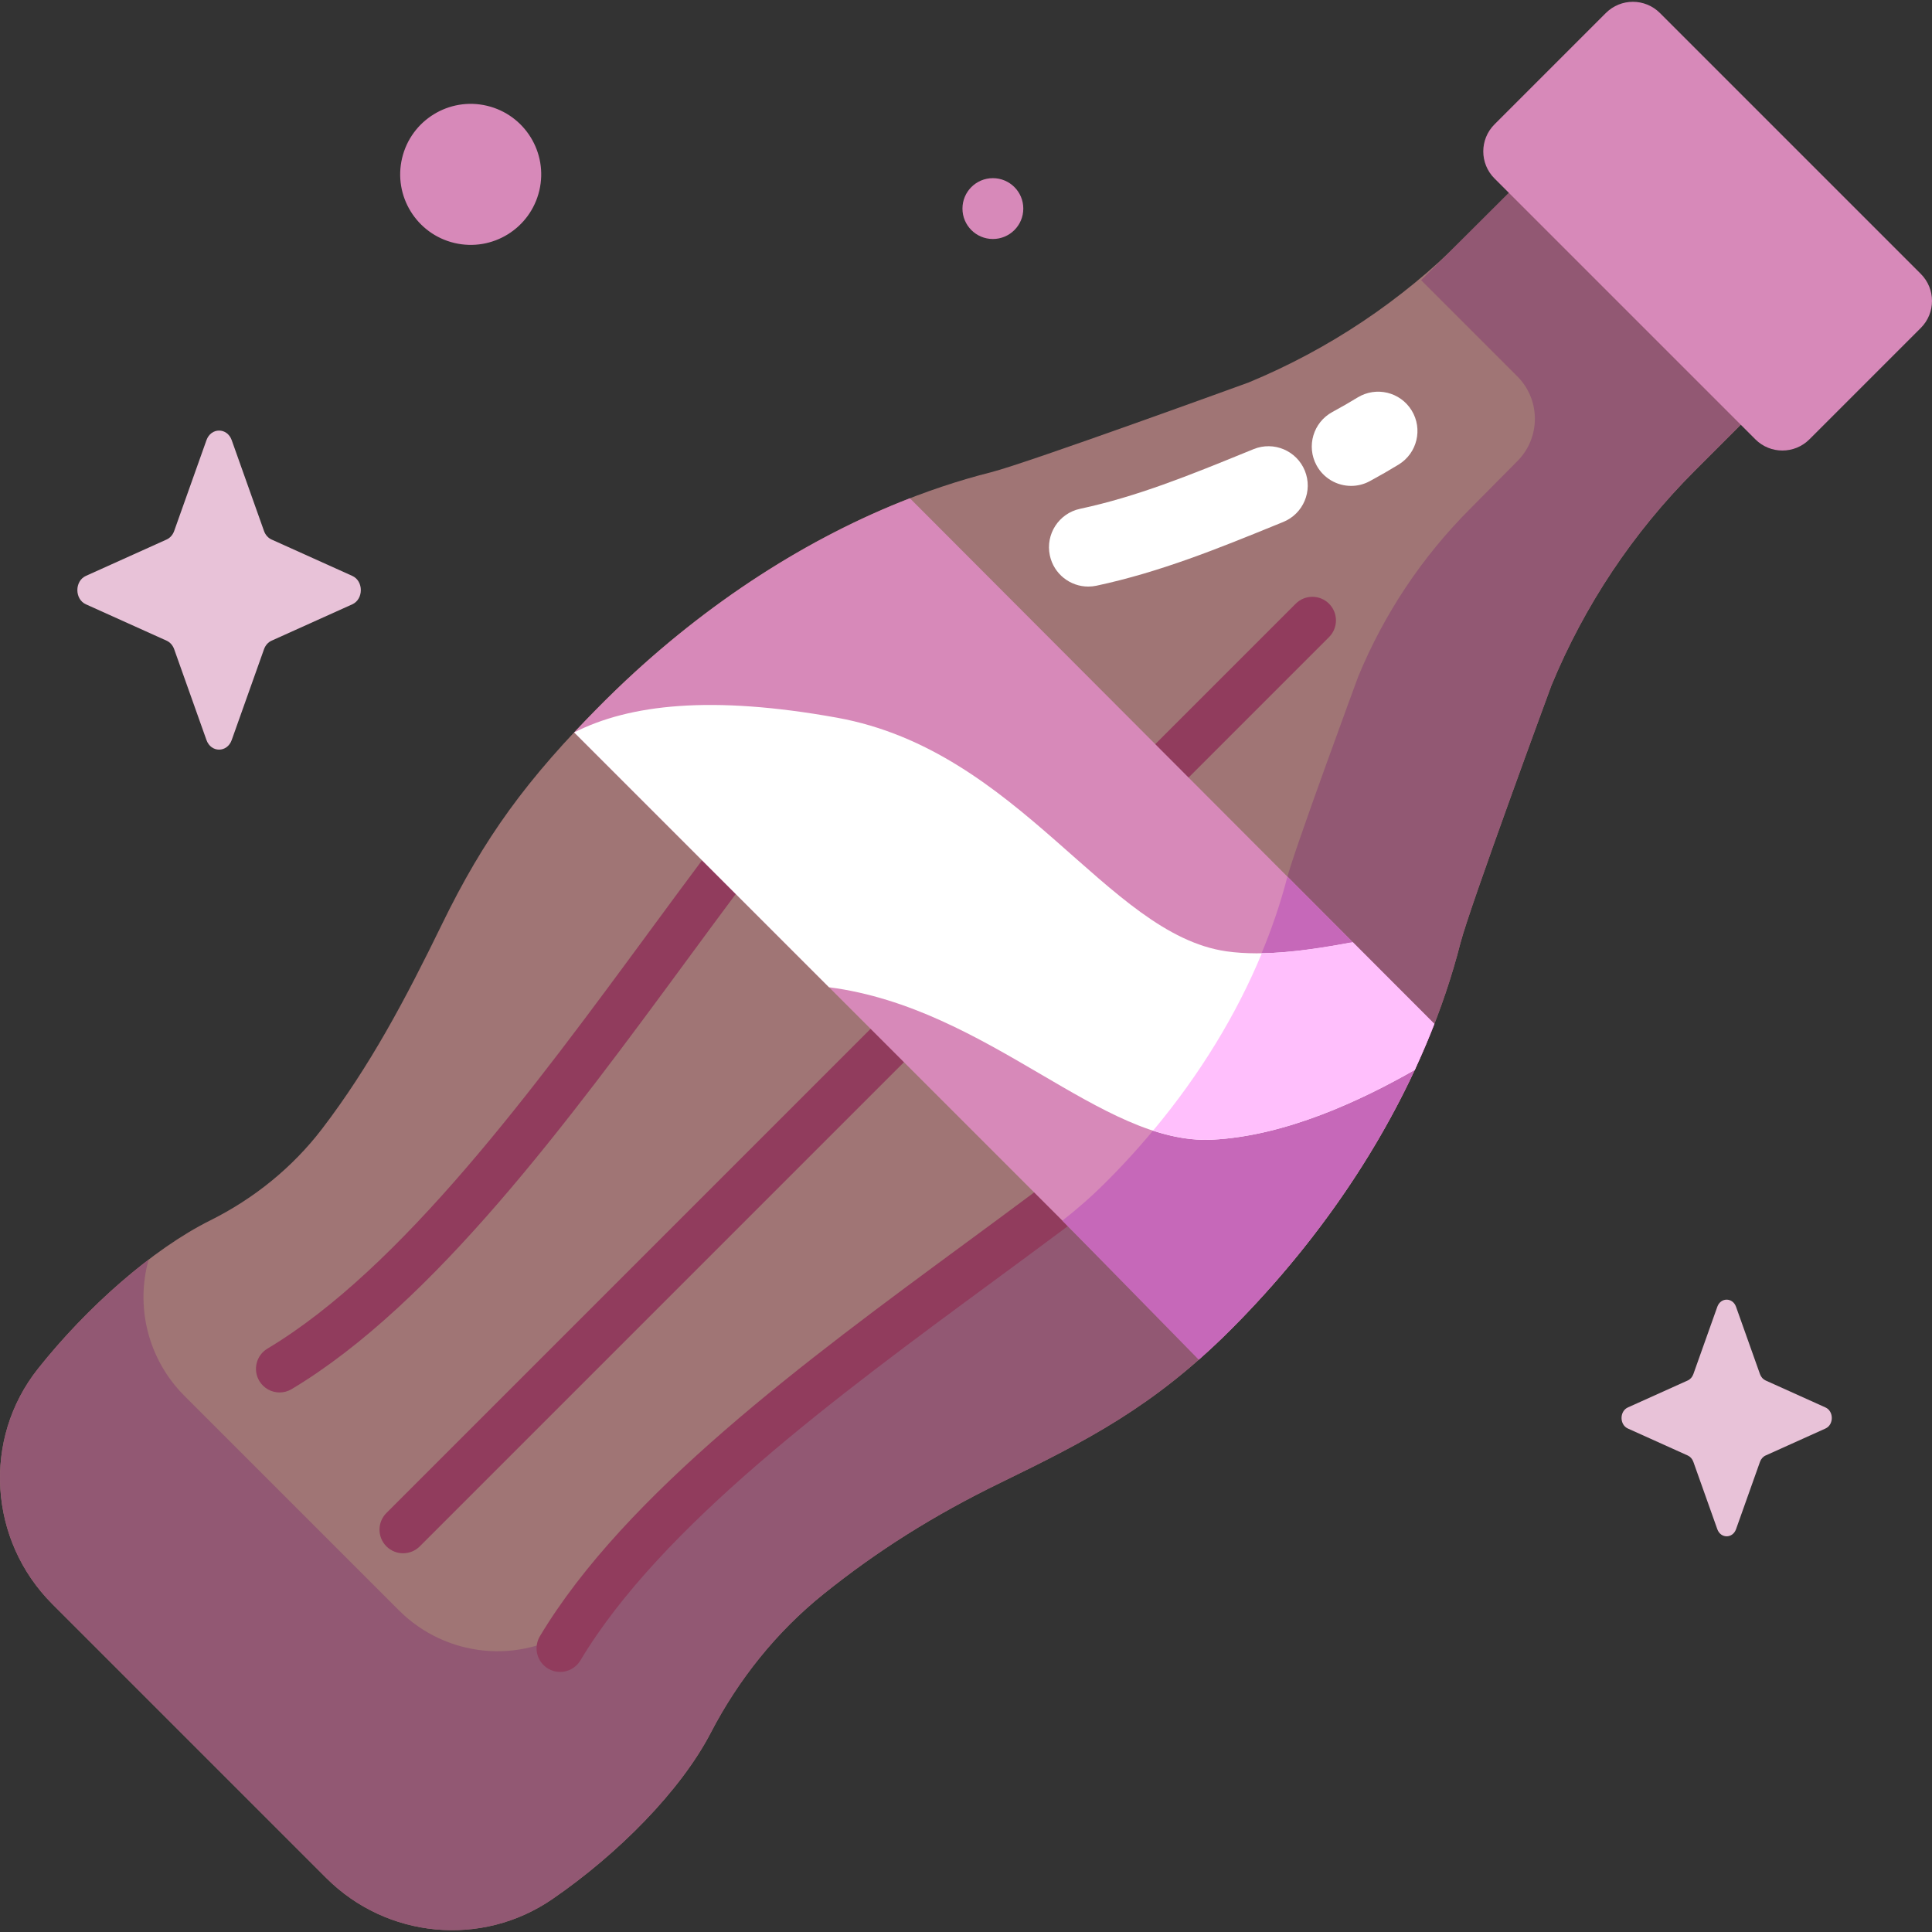 <svg id="Capa_1" enable-background="new 0 0 491.41 491.41" height="512" viewBox="0 0 491.41 491.41" width="512" xmlns="http://www.w3.org/2000/svg"><rect x="0" y="0" width="491.41" height="491.41" fill="#333333" stroke="none"/><g><g><path d="m312.936 338.302c30.08-30.08 50.014-65.073 58.52-98.393 2.322-9.096 23.142-65.537 23.142-65.537 8.419-20.41 20.789-38.953 36.401-54.564l45.952-45.952-58.937-58.937-46.037 46.037c-15.556 15.557-34.026 27.896-54.352 36.313 0 0-56.421 20.54-65.481 22.83-33.438 8.449-68.589 28.424-98.788 58.623-19.484 19.484-30.305 34.521-40.928 56.338-9.366 19.234-18.388 36.198-30.492 52.04-7.542 9.871-17.351 17.78-28.471 23.32-14.64 7.293-31.344 22.033-43.81 37.731-14.212 17.898-12.514 43.68 3.646 59.84l69.689 69.689c15.378 15.378 39.558 17.687 57.485 5.374 16.76-11.512 32.717-27.619 40.379-42.451 7.014-13.577 16.732-25.609 28.645-35.179 13.59-10.917 27.9-19.967 44.999-28.293 21.817-10.625 38.954-19.345 58.438-38.829z" fill="#a07575"/><path d="m418.014 14.919-56.547 56.343 24.465 24.465c5.939 5.939 5.961 15.562.048 21.527l-12.022 12.13c-12.224 12.224-21.91 26.743-28.502 42.724 0 0-16.302 44.193-18.12 51.315-6.66 26.089-22.268 53.489-45.821 77.041-15.256 15.256-28.674 22.084-45.757 30.402-13.082 6.37-24.079 13.281-34.502 21.568-9.524 7.572-17.504 17.001-23.016 27.848-5.949 11.707-18.566 24.47-31.816 33.559-14.021 9.619-32.932 7.778-44.956-4.245l-54.567-54.566c-9.291-9.291-12.468-22.642-9.1-34.63-10.02 7.633-19.991 17.478-28.146 27.749-14.213 17.898-12.515 43.68 3.646 59.841l69.689 69.689c15.378 15.378 39.558 17.687 57.485 5.374 16.661-11.444 32.528-27.429 40.242-42.188 7.125-13.631 16.791-25.81 28.782-35.442 13.59-10.917 27.9-19.967 44.999-28.293 21.817-10.623 38.954-19.343 58.438-38.828 30.08-30.08 50.014-65.073 58.52-98.393 2.322-9.096 23.142-65.537 23.142-65.537 8.419-20.409 20.789-38.953 36.401-54.564l45.952-45.952z" fill="#925873"/><g><path d="m102.53 395.078c-1.536 0-3.071-.586-4.243-1.757-2.343-2.343-2.343-6.142 0-8.485l231.276-231.276c2.342-2.343 6.143-2.343 8.484 0 2.344 2.343 2.344 6.142 0 8.485l-231.274 231.276c-1.172 1.171-2.708 1.757-4.243 1.757z" fill="#913c5d"/></g><g><path d="m71.114 354.175c-2.041 0-4.029-1.041-5.154-2.919-1.702-2.843-.777-6.528 2.066-8.23 34.128-20.433 67.647-65.996 97.221-106.195 18.175-24.706 33.872-46.043 47.602-58.805 2.427-2.257 6.224-2.118 8.479.309 2.256 2.427 2.118 6.223-.31 8.48-12.903 11.994-29.031 33.917-46.105 57.127-30.244 41.111-64.523 87.707-100.723 109.38-.965.578-2.027.853-3.076.853z" fill="#913c5d"/></g><g><path d="m142.468 425.263c-1.049 0-2.111-.275-3.076-.853-2.843-1.702-3.768-5.387-2.066-8.23 21.74-36.31 67.735-70.157 108.316-100.02 23.184-17.061 45.084-33.176 58.26-46.881 2.297-2.389 6.096-2.463 8.483-.167 2.389 2.297 2.464 6.095.167 8.484-13.889 14.445-36.188 30.855-59.798 48.229-39.67 29.192-84.633 62.28-105.133 96.519-1.124 1.878-3.113 2.919-5.153 2.919z" fill="#913c5d"/></g><path d="m231.441 126.736c-25.604 9.917-51.403 26.27-74.523 48.5-3.686 3.542-7.428 7.374-10.869 11.06l159.202 159.203c3.687-3.232 7.627-7.055 11.162-10.75 22.171-23.056 38.495-48.778 48.421-74.312z" fill="#d789b9"/><path d="m364.834 260.434-37.378-37.461c-6.687 26.033-22.446 53.995-45.942 77.491-3.992 3.992-7.453 6.992-11.292 10.008l34.682 35.379c2.644-2.332 5.314-4.833 8.03-7.549 23.952-23.95 41.462-51.014 51.9-77.868z" fill="#c668b9"/><path d="m210.86 251.108c40.92 5.33 69.225 40.168 97.428 38.775 18.741-.926 37.962-9.998 51.567-17.762l4.29-11.564-20.754-20.754c-9.84 1.857-21.765 3.555-31.451 2.168-30.485-4.367-52.502-51.019-99.057-59.426-31.91-5.762-52.744-3.408-66.834 3.751" fill="#fff"/><path d="m320.95 242.464c-6.345 15.354-15.627 30.725-27.655 45.112 5.039 1.653 10.013 2.553 14.993 2.308 18.736-.926 37.952-9.994 51.556-17.756.026-.059.049-.117.074-.177l.016-.005c1.781-3.841 3.415-7.687 4.908-11.529l-20.766-20.788c-6.949 1.311-15.621 2.713-23.126 2.835z" fill="#ffbffc"/><path d="m446.481 111.746-66.357-66.357c-3.797-3.797-3.797-9.953 0-13.75l28.331-28.331c3.797-3.797 9.953-3.797 13.75 0l66.357 66.357c3.797 3.797 3.797 9.953 0 13.75l-28.331 28.331c-3.797 3.797-9.953 3.797-13.75 0z" fill="#d789b9"/><g><path d="m343.664 123.589c-3.552 0-6.992-1.897-8.802-5.24-2.631-4.856-.825-10.926 4.031-13.556 2.262-1.225 4.419-2.466 6.412-3.689 4.71-2.888 10.865-1.414 13.754 3.293s1.414 10.865-3.293 13.753c-2.3 1.411-4.772 2.833-7.35 4.229-1.513.82-3.144 1.21-4.752 1.21z" fill="#fff"/></g><g><path d="m276.802 149.197c-4.618 0-8.767-3.217-9.77-7.915-1.153-5.401 2.291-10.714 7.691-11.867 14.482-3.091 27.938-8.576 42.185-14.383l1.949-.794c5.119-2.085 10.951.377 13.033 5.491 2.083 5.115-.376 10.95-5.49 13.033l-1.943.791c-14.427 5.88-29.345 11.961-45.559 15.422-.702.15-1.404.222-2.096.222z" fill="#fff"/></g></g><path d="m58.939 111.966 8.214 23.098c.352.989 1.048 1.773 1.927 2.169l20.521 9.246c2.899 1.306 2.899 5.925 0 7.232l-20.521 9.246c-.879.396-1.575 1.18-1.927 2.168l-8.214 23.098c-1.16 3.263-5.265 3.263-6.425 0l-8.214-23.099c-.352-.989-1.048-1.773-1.927-2.168l-20.521-9.246c-2.899-1.306-2.899-5.925 0-7.232l20.521-9.246c.879-.396 1.575-1.18 1.927-2.169l8.214-23.098c1.161-3.262 5.265-3.262 6.425.001z" fill="#e8c2d8"/><ellipse cx="119.705" cy="44.312" fill="#d789b9" rx="17.937" ry="17.937" transform="matrix(.23 -.973 .973 .23 49.076 150.634)"/><circle cx="252.542" cy="53.052" fill="#d789b9" r="7.737"/><path d="m441.567 332.387 6.093 17.133c.261.733.777 1.315 1.429 1.608l15.222 6.858c2.151.969 2.151 4.395 0 5.364l-15.222 6.858c-.652.294-1.168.875-1.429 1.608l-6.093 17.133c-.861 2.421-3.905 2.421-4.766 0l-6.093-17.133c-.261-.734-.777-1.315-1.429-1.608l-15.222-6.858c-2.151-.969-2.151-4.395 0-5.364l15.222-6.858c.652-.294 1.168-.875 1.429-1.608l6.093-17.133c.861-2.42 3.905-2.42 4.766 0z" fill="#e8c2d8"/></g></svg>